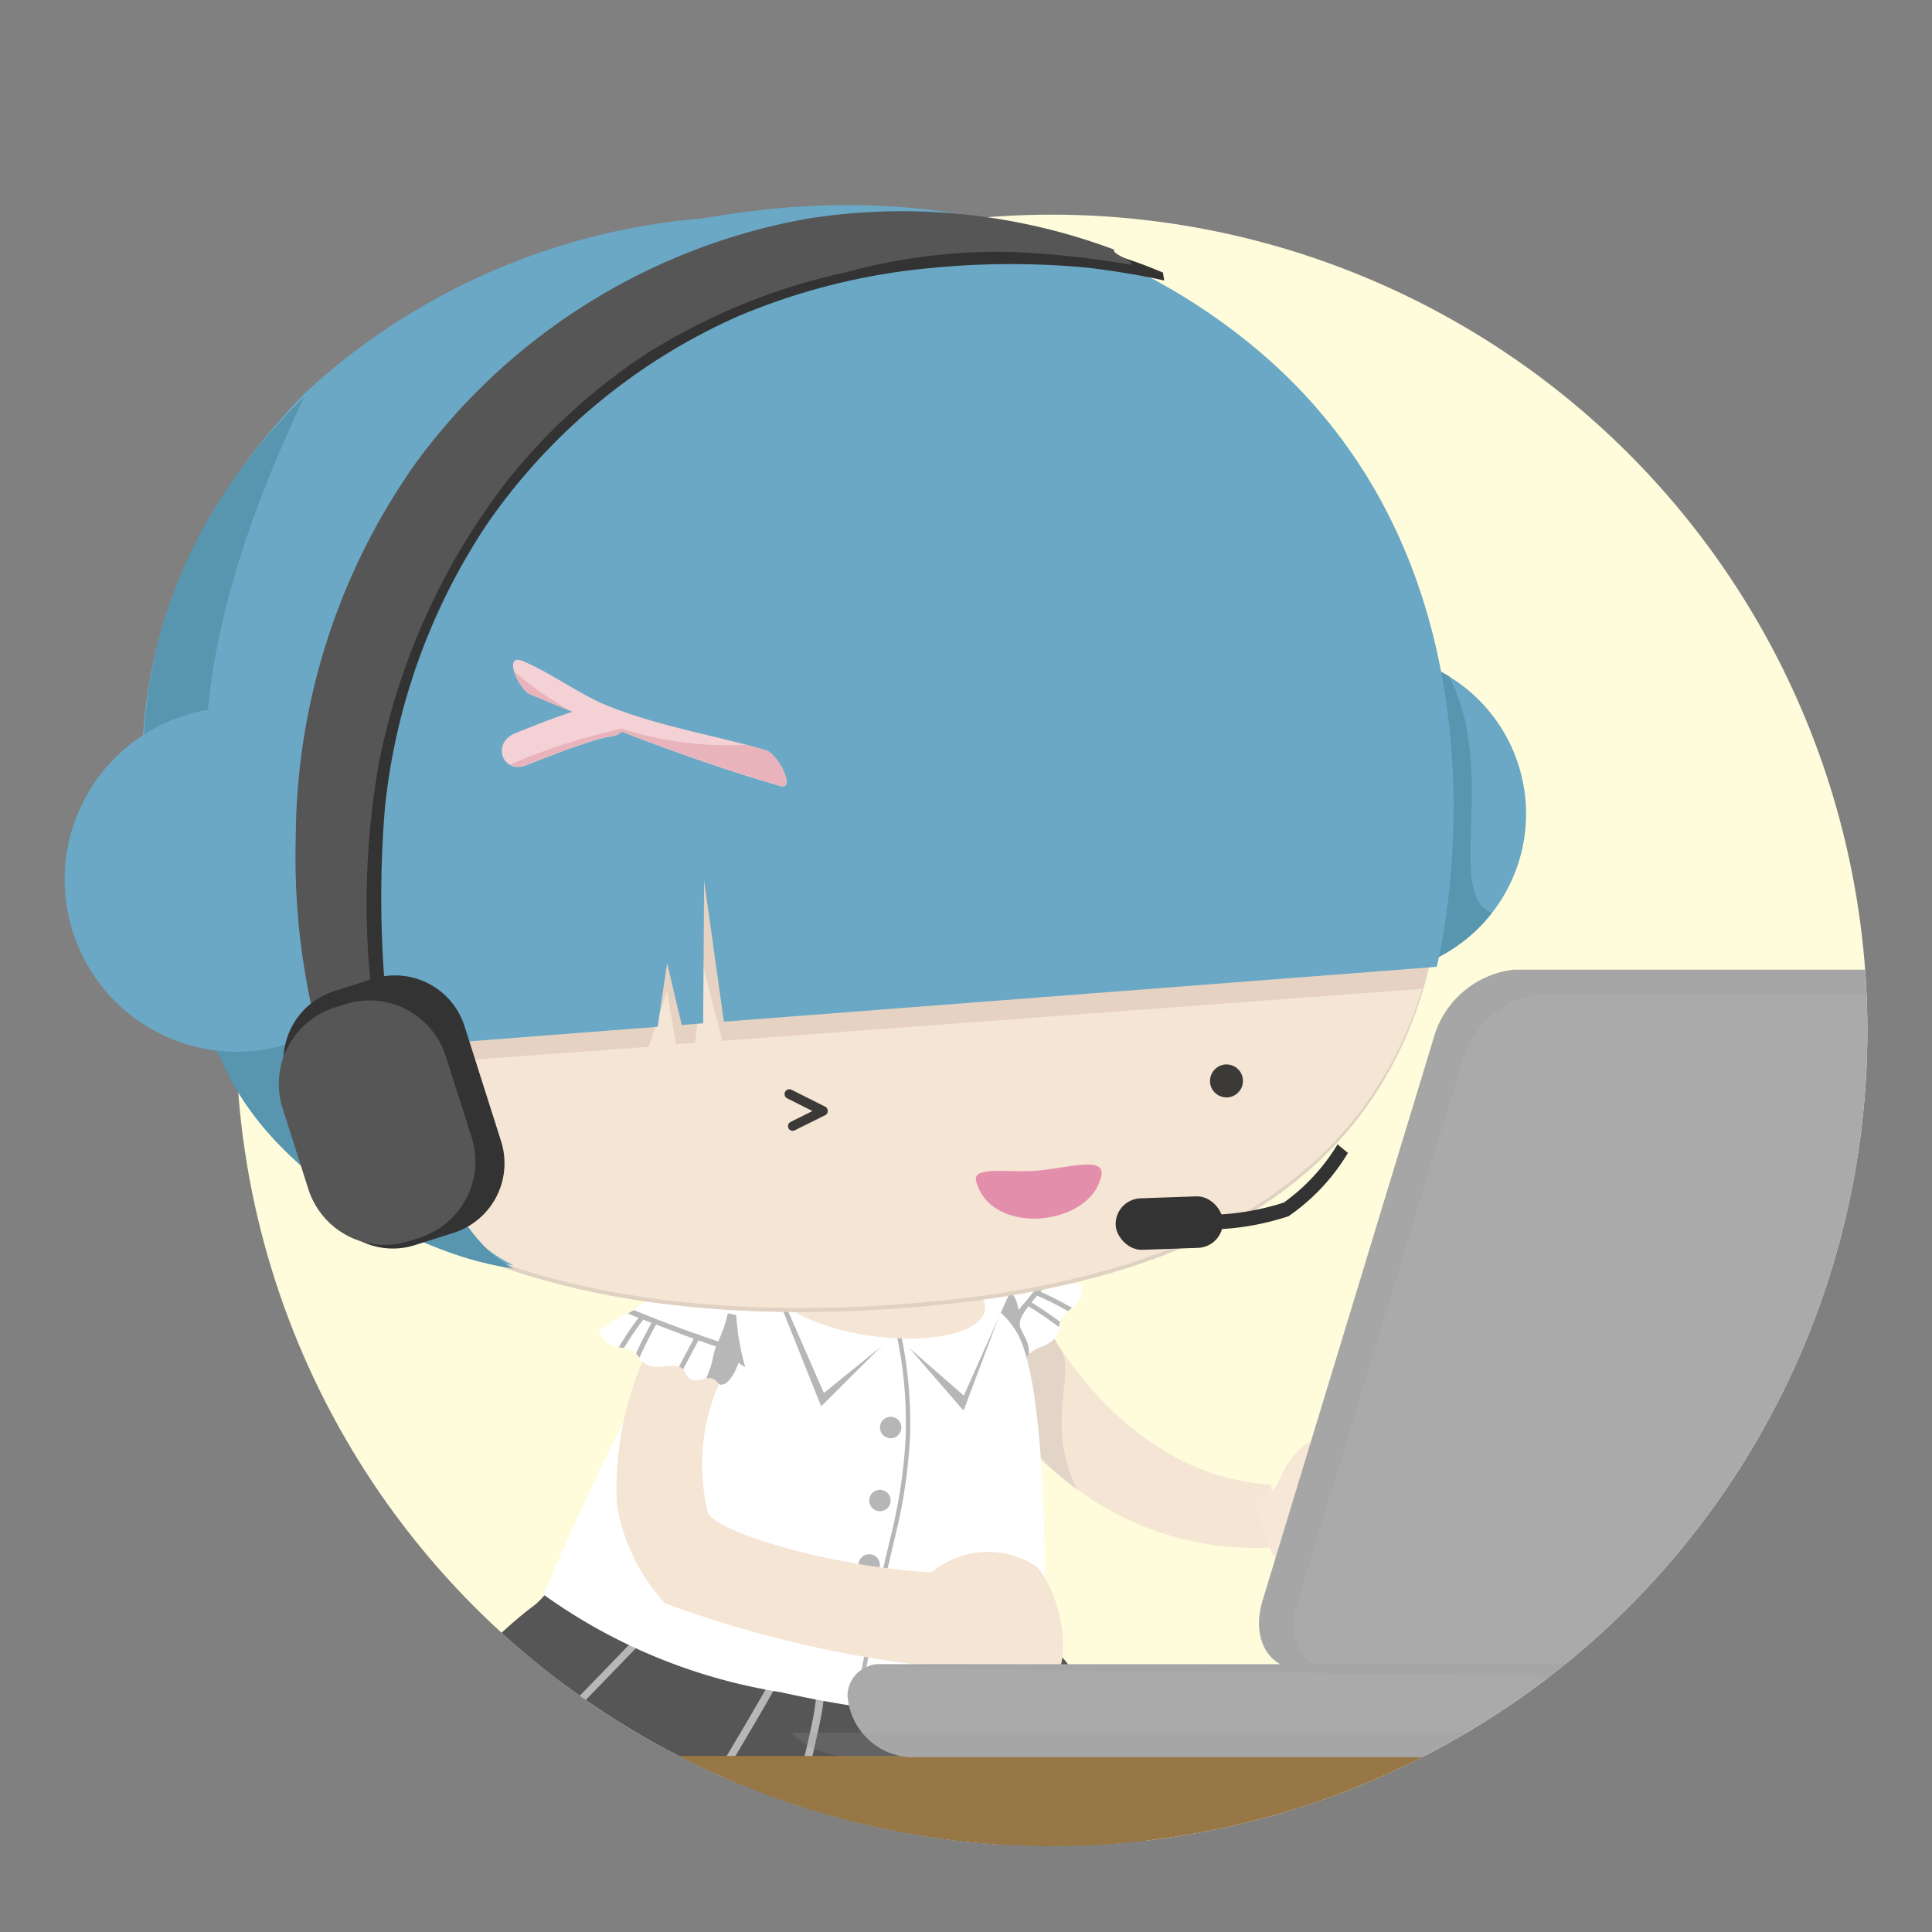<svg id="客服大頭" xmlns="http://www.w3.org/2000/svg" xmlns:xlink="http://www.w3.org/1999/xlink" width="45" height="45" viewBox="0 0 45 45">
  <rect x="0" y="0" width="45" height="45" fill="#808080" stroke="none"/>
  <defs>
    <clipPath id="clip-path">
      <rect id="Rectangle_139" data-name="Rectangle 139" width="45" height="45" transform="translate(4305 2402)" fill="#fff"/>
    </clipPath>
    <clipPath id="clip-path-2">
      <circle id="Ellipse_29" data-name="Ellipse 29" cx="19" cy="19" r="19" transform="translate(4.919 2.925)" fill="#dcf4ff"/>
    </clipPath>
    <clipPath id="clip-path-3">
      <circle id="Ellipse_46" data-name="Ellipse 46" cx="19" cy="19" r="19" transform="translate(4182 2463)" fill="#dcf4ff"/>
    </clipPath>
    <clipPath id="clip-path-4">
      <rect id="Rectangle_137" data-name="Rectangle 137" width="20.623" height="24.17" transform="translate(0 0)" fill="none"/>
    </clipPath>
  </defs>
  <g id="Mask_Group_7" data-name="Mask Group 7" transform="translate(-4305 -2402)" clip-path="url(#clip-path)">
    <g id="Group_29541" data-name="Group 29541" transform="translate(-3.505 -56)">
      <circle id="Ellipse_41" data-name="Ellipse 41" cx="19" cy="19" r="19" transform="translate(4314 2463)" fill="#fffcdc"/>
      <g id="interview" transform="translate(4307.261 2452.667)" style="mix-blend-mode: normal;isolation: isolate">
        <g id="圖層_1" data-name="圖層 1" transform="translate(1.819 7.408)">
          <g id="Group_29490" data-name="Group 29490">
            <g id="Group_29485" data-name="Group 29485">
              <g id="Group_3" data-name="Group 3" clip-path="url(#clip-path-2)">
                <g id="Group_29493" data-name="Group 29493" transform="translate(1 -1)">
                  <g id="Group_29531" data-name="Group 29531" transform="translate(22.129 28.544) rotate(40)">
                    <path id="Path_1115" data-name="Path 1115" d="M183.337,268.569c.355-.5.917-.06,1.6.137s3.551.988,5.818-.725c.357.39.6.672,1,1.065a6.94,6.94,0,0,1-8.135,1.091c-.8-.472-.633-1.065-.276-1.567Z" transform="translate(-183.042 -267.98)" fill="#f5e5d4"/>
                    <path id="Path_1116" data-name="Path 1116" d="M183.337,269.831c.355-.5.917-.06,1.6.137s.862,1.625,2.449,2.273a6.369,6.369,0,0,1-3.77-.842c-.8-.472-.633-1.065-.276-1.567Z" transform="translate(-183.042 -269.242)" fill="#989898" opacity="0.2" style="mix-blend-mode: multiply;isolation: isolate"/>
                  </g>
                  <g id="Group_29532" data-name="Group 29532" transform="matrix(0.883, 0.469, -0.469, 0.883, 21.797, 27.89)">
                    <path id="Path_1117" data-name="Path 1117" d="M182.453,265.382a.108.108,0,0,0-.068-.035l-.046-.007h-.009a1.033,1.033,0,0,0-.545.324,2.763,2.763,0,0,0-.309.7c-.068.238-.168.549-.276.853-.024.064-.049.128-.071.19a3.735,3.735,0,0,1,.855.778c.009-.051,0-.088.007-.139s.02-.117.033-.176h0c.007-.033.013-.066.018-.1a.161.161,0,0,0,.018-.02.053.053,0,0,0,0-.064c-.026-.033-.011-.141.018-.258.037-.152.095-.324.106-.381.042-.214.086-.425.13-.637.037-.183.3-.862.139-1.027Z" transform="translate(-181.13 -264.949)" fill="#fff"/>
                    <path id="Path_1118" data-name="Path 1118" d="M184.847,265.263a.788.788,0,0,0,.179-.328.554.554,0,0,0-.035-.26c-.011-.04-.024-.079-.033-.119a.394.394,0,0,1,0-.2.687.687,0,0,1,.04-.108c.018-.037.037-.075.053-.112a.505.505,0,0,0,.051-.2.724.724,0,0,0-.088-.342.069.069,0,0,0-.086-.029c-.223.1-.443.2-.657.315l-.134.073s-.007,0-.009.007c-.026.013-.053.029-.082.044s-.029.06,0,.082a3.277,3.277,0,0,0-.56,1.883c0,.015,0,.031,0,.046a1.359,1.359,0,0,1-.022.137.545.545,0,0,0,0,.3.581.581,0,0,0,.126.137h0a.185.185,0,0,1,.029.015l.049.022c.035.013.075.026.123.04a.241.241,0,0,0,.037.011c.22.053.516.077.626-.035.071-.077.011-.112.011-.19a.26.26,0,0,1,.075-.212,1.17,1.17,0,0,0,.157-.15.267.267,0,0,0,.06-.181c0-.086-.075-.141-.1-.231a.211.211,0,0,1-.007-.055.259.259,0,0,1,.009-.06,1,1,0,0,1,.187-.3Z" transform="translate(-182.926 -263.567)" fill="#fff"/>
                    <path id="Path_1119" data-name="Path 1119" d="M182.334,265.694c-.143.734.249.465.529.981a.555.555,0,0,0-.009.06.151.151,0,0,0,.007.055c.112.141.209.359-.119.562a.26.26,0,0,0-.075.212c0,.077.06.115-.011.19-.11.112-.406.09-.626.035,0,.068.007.126,0,.187a5.756,5.756,0,0,0-.869-.813h0a.388.388,0,0,0-.035-.022c.022-.062.046-.126.071-.19.079-.227.306-.957.456-1.325.06.013.231-.119.511.258.075-.335.1-.465.161-.8v-.007h.009l.134-.073c-.007.038-.013.077-.02.117s-.02.1-.031.15a6.932,6.932,0,0,1,.829-.013l-.053.112a6.422,6.422,0,0,0-.8.018c-.013.066-.029.132-.042.2.269.018.538.046.8.088.009.042.022.079.033.119-.282-.044-.569-.077-.855-.095h-.007Z" transform="translate(-181.13 -264.684)" fill="#b7b7b7"/>
                  </g>
                  <g id="Group_29533" data-name="Group 29533" transform="translate(5.405 28.268)">
                    <path id="Path_1120" data-name="Path 1120" d="M129.465,305.583c.031.675,1.336,4.629.54,4.837-.5.262-.847.231-2.6.41-.637.064-.141.97.463,1.188a8.587,8.587,0,0,0,3.346.58c1.5.011,2.659-3.984,2.515-5.646s-1.506-3.221-2.756-2.974c-.569.112-1.552.679-1.51,1.6Z" transform="translate(-123.528 -295.109)" fill="#f5e5d4"/>
                    <g id="Group_29505" data-name="Group 29505" transform="translate(2.706 15.659)">
                      <path id="Path_1121" data-name="Path 1121" d="M124.854,334.934a1.034,1.034,0,0,0,.536,1.184s-.02,1.376-.919,1.462l-.287.026-.254-2.637a1.216,1.216,0,0,1,.52-.1c.379,0,.4.062.4.062Z" transform="translate(-123.754 -334.87)" fill="#9e968d"/>
                      <path id="Path_1122" data-name="Path 1122" d="M123.558,337.967l-.174.018-.254-2.641.176-.013.254,2.637Z" transform="translate(-123.13 -335.229)" fill="#717071"/>
                      <path id="Path_1123" data-name="Path 1123" d="M128.671,341.573s-.207-.121-.359-.2c-.128-.068-.057-.183.075-.132a1.452,1.452,0,0,1,.395.245c.057.075-.018.15-.11.095Z" transform="translate(-127.117 -339.822)" fill="#fff"/>
                      <path id="Path_1124" data-name="Path 1124" d="M128.241,343.093s-.207-.121-.359-.205c-.128-.068-.057-.183.075-.132a1.452,1.452,0,0,1,.395.245c.057.075-.018.15-.11.095Z" transform="translate(-126.782 -341.007)" fill="#fff"/>
                    </g>
                    <path id="Path_1127" data-name="Path 1127" d="M173.051,321.631c-.328,2.11-.716,5.467-.765,7.149-.013.463-.99,1.025-1.069.741a53.812,53.812,0,0,1-1.686-9.371c.886.108,4.493,1.413,3.518,1.481Z" transform="translate(-156.595 -307.736)" fill="#f5e5d4"/>
                    <g id="Group_29507" data-name="Group 29507" transform="translate(14.56 20.721)">
                      <path id="Path_1128" data-name="Path 1128" d="M176.929,359.125a1.08,1.08,0,0,0,1.118-.774s1.42-.238,1.678.672c.033.112.06.209.082.291l-2.667.756a1.287,1.287,0,0,1-.2-.516c-.071-.39-.011-.428-.011-.428Z" transform="translate(-176.904 -358.215)" fill="#9e968d"/>
                      <path id="Path_1129" data-name="Path 1129" d="M180.655,362.8l.051.176-2.67.756-.046-.179,2.667-.756Z" transform="translate(-177.75 -361.705)" fill="#717071"/>
                      <path id="Path_1130" data-name="Path 1130" d="M183.453,357.958s-.086.236-.143.41c-.046.145-.179.095-.152-.053a1.579,1.579,0,0,1,.176-.452c.064-.071.157-.009.117.095Z" transform="translate(-181.776 -357.833)" fill="#fff"/>
                      <path id="Path_1131" data-name="Path 1131" d="M185.093,358.108s-.086.236-.143.41c-.046.146-.179.095-.152-.053a1.579,1.579,0,0,1,.176-.452c.064-.071.157-.009.117.095Z" transform="translate(-183.055 -357.95)" fill="#fff"/>
                    </g>
                    <g id="Group_29508" data-name="Group 29508" transform="translate(0 6.549)">
                      <path id="Path_1132" data-name="Path 1132" d="M110.906,300.059a4.51,4.51,0,0,0,1.5.908c.107.034.2.075.3.114a2.159,2.159,0,0,0,.872.248,5.011,5.011,0,0,1,1.356.334,2.979,2.979,0,0,0,.482.24,11,11,0,0,0,1.165.351c1.095.291,2.219.51,3.32.79.394.1.8.15,1.2.214a2.758,2.758,0,0,0,.94.107.063.063,0,0,0,.021-.006l.124.019.18.03c1.514.238,2.459.381,3.98.518q.1.01.193.013c.062,0,.12,0,.18.006a4.419,4.419,0,0,0,1.05-.156l.1-.017a5.066,5.066,0,0,0,1.17.182,2.352,2.352,0,0,0,.493-.047c.767-.139,1.007-.735,1.382-1,.223-.156.036-.574-.182-1.06q-.251-.556-.514-1.107c-.345-.722-.306-.874-.692-1.591-.377-.7-.548-1.549-1-2.238-.225-.345-.193-.786-.67-1.084l-.081-.049c-.011-.015-.021-.032-.034-.047s0-.009-.006-.013a1.029,1.029,0,0,0-.289-.272c-.233-.133-.585-.216-.838-.345-.2-.1-.39-.21-.6-.3a4,4,0,0,0-2.2-.3,3.975,3.975,0,0,1-2.647-.467,4,4,0,0,0-2.176-.467c-.227.019-.443.056-.664.081-.281.032-.64-.009-.906.036a1.006,1.006,0,0,0-.424.2.031.031,0,0,0-.015,0c-.032.006-.064.011-.1.019-.073.015-.146.034-.214.056-.45.139-.651.574-.932.786-.658.495-.97.861-1.564,1.39s-1.292,1.45-1.863,2.009c-.291.287-.58.574-.863.865-.373.381-.724.874-.523,1.056Z" transform="translate(-110.267 -293.245)" fill="#565656"/>
                      <path id="Path_1133" data-name="Path 1133" d="M138.154,295.17c.06.018.117.033.176.049.4.11.809.212,1.215.313a31.96,31.96,0,0,0,3.507.705c1.138.152,2.31.119,3.437.386a15.963,15.963,0,0,0,1.554.375,7.041,7.041,0,0,0,1.287.049h.024a.1.1,0,0,1-.015.013.53.53,0,0,1,.035.048l.084.051c-.152.007-.3.011-.456.009h0c-.212,0-.421-.011-.633-.029a2.263,2.263,0,0,1,.529,1.08,9.373,9.373,0,0,1,.313,1.521c.009.075-.176.075-.185,0a9.05,9.05,0,0,0-.251-1.3,2.324,2.324,0,0,0-.617-1.305.034.034,0,0,1-.011-.015,7.017,7.017,0,0,1-1.087-.216,10.872,10.872,0,0,0-2.125-.375c-.271-.022-.542-.04-.811-.062a.073.073,0,0,1,.037.04,3.407,3.407,0,0,1,0,1.089c-.024.412-.692,2.984-.716,3.4,0,.075-.192.042-.187-.033.022-.375.688-2.909.71-3.283a3.658,3.658,0,0,0,0-1.171c-.007-.024.009-.04.033-.048q-.278-.023-.556-.053c-.117.5-1.9,3.278-2.071,3.768-.024.071-.212.037-.187-.033.168-.485,1.956-3.261,2.069-3.754a.3.3,0,0,1-.042,0,27.8,27.8,0,0,1-2.974-.556.032.032,0,0,1-.009.022c-.112.139-2.226,2.3-2.339,2.438-.051.062-.227,0-.174-.062.112-.139,2.226-2.3,2.339-2.438a.007.007,0,0,0,0,0c-.209-.051-.419-.1-.626-.154l-.571-.143c-.311-.079-.624-.161-.93-.251.071-.022.146-.042.22-.057Z" transform="translate(-131.969 -293.813)" fill="#b7b7b7"/>
                      <path id="Path_1134" data-name="Path 1134" d="M189.28,319.711v.015a4.617,4.617,0,0,0,.139,1.058c.09.351.057.7.132,1.049s-.035.708.04,1.069c.071.335-.15.608-.062.944.055.207-.137.4-.143.6l.106-.018a5.214,5.214,0,0,0,1.2.187,2.419,2.419,0,0,0,.507-.049c-.079-.084-.165-.168-.254-.251a3.453,3.453,0,0,1-.705-.783,2,2,0,0,1-.148-.789,13.076,13.076,0,0,0-.628-3.018c-.022-.064-.187-.088-.185-.018Z" transform="translate(-171.991 -313.908)" fill="#b7b7b7"/>
                      <path id="Path_1136" data-name="Path 1136" d="M163.236,323.178c.062.723-.212,1.4-.154,2.125.035.47.134.95.132,1.415l.185.031a10.669,10.669,0,0,0-.11-1.228c-.088-.8.2-1.548.137-2.343-.009-.075-.192-.077-.187,0Z" transform="translate(-151.562 -316.602)" fill="#b7b7b7"/>
                      <path id="Path_1137" data-name="Path 1137" d="M184.24,327.478c.037,1.058-.419,2.119-.3,3.183.064,0,.123,0,.185.007-.119-1.054.337-2.105.3-3.155,0-.075-.192-.108-.187-.033Z" transform="translate(-167.813 -319.967)" fill="#b7b7b7"/>
                    </g>
                    <g id="Group_29506" data-name="Group 29506" transform="translate(5.402)">
                      <path id="Path_1126" data-name="Path 1126" d="M140.943,264.124c1.409-.591,6.078-.364,6.838,1.664s.483,8.393.483,8.393c-1.023.293-2.877.452-6.1-.269a12.984,12.984,0,0,1-5.527-2.273s2.892-6.922,4.3-7.513Z" transform="translate(-136.358 -263.84)" fill="#fff"/>
                      <g id="Group_29539" data-name="Group 29539" transform="translate(4.607 -1.943)">
                        <path id="Path_1061" data-name="Path 1061" d="M55.74,89.82,54.623,92.4,52.97,91.144l1.584,1.827Z" transform="translate(-49.1 -87.515)" fill="#b7b7b7"/>
                        <path id="Path_1062" data-name="Path 1062" d="M38.97,81.48l2.239,4.793,1.631-1.164-1.733,1.728Z" transform="translate(-38.97 -81.48)" fill="#b7b7b7"/>
                        <path id="Path_1063" data-name="Path 1063" d="M41.61,87.58l1.471,3.359L44.734,89.6,46.34,91l1.12-2.507-1.952.152-.746.829-1-.984Z" transform="translate(-40.88 -85.894)" fill="#fff"/>
                        <circle id="Ellipse_47" data-name="Ellipse 47" cx="0.25" cy="0.25" r="0.25" transform="translate(3.506 5.6)" fill="#b6b6b6"/>
                        <circle id="Ellipse_48" data-name="Ellipse 48" cx="0.25" cy="0.25" r="0.25" transform="translate(3.256 7.3)" fill="#b6b6b6"/>
                        <circle id="Ellipse_49" data-name="Ellipse 49" cx="0.25" cy="0.25" r="0.25" transform="translate(3.006 8.8)" fill="#b6b6b6"/>
                        <path id="Path_1183" data-name="Path 1183" d="M3.935,3.633a9.9,9.9,0,0,1,.222,2.425,12.113,12.113,0,0,1-.338,2.289c-.5,2.069-.878,4.1-.878,4.1" fill="none" stroke="#b6b6b6" stroke-width="0.1"/>
                      </g>
                    </g>
                  </g>
                  <g id="Group_29534" data-name="Group 29534" transform="translate(11.777 29.598)">
                    <g id="Group_29511" data-name="Group 29511">
                      <path id="Path_1143" data-name="Path 1143" d="M147,301.254c-.635.624-.522.934.084,1.984.3.518,1.2.9,2.546.631.967-.2.58-2.268-.04-2.9a2.047,2.047,0,0,0-2.589.284Z" transform="translate(-138.807 -295.159)" fill="#f5e5d4"/>
                      <path id="Path_1144" data-name="Path 1144" d="M139.83,273.3a7.546,7.546,0,0,1,1.764-3.346c.41-.456,1.658.663,1.361,1.232a4.686,4.686,0,0,0-1.142,2.913c.185.646,3.452,2.583,5.583,3.012.22.119-.537,2.488-.751,2.166a26.693,26.693,0,0,1-6.376-3.445,4.438,4.438,0,0,1-.439-2.529Z" transform="translate(-208.729 -219.812) rotate(-16)" fill="#f5e5d4"/>
                    </g>
                  </g>
                  <g id="Group_29535" data-name="Group 29535" transform="matrix(0.545, -0.839, 0.839, 0.545, 12.321, 30.038)">
                    <path id="Path_1161" data-name="Path 1161" d="M150.1,267.191c.044.212.088.425.13.637.011.057.071.229.106.381.029.117.044.225.018.258a.05.05,0,0,0,0,.064l.018.02c.007.033.013.066.018.1h0c.011.062.022.119.033.179s0,.088.007.139a3.736,3.736,0,0,1,.855-.778c-.022-.062-.046-.126-.071-.19-.11-.3-.207-.615-.276-.853a2.841,2.841,0,0,0-.309-.7,1.033,1.033,0,0,0-.545-.324h-.009a.339.339,0,0,1-.046.009.108.108,0,0,0-.068.035C149.807,266.33,150.065,267.008,150.1,267.191Z" transform="translate(-149.108 -265.723)" fill="#fff"/>
                    <path id="Path_1162" data-name="Path 1162" d="M146.7,266.317a.551.551,0,0,1,.009.06.152.152,0,0,1-.007.055c-.022.09-.093.145-.1.231a.257.257,0,0,0,.06.181,1.045,1.045,0,0,0,.157.15.26.26,0,0,1,.075.212c0,.077-.06.115.011.19.11.112.406.09.626.035a.241.241,0,0,0,.037-.011.741.741,0,0,0,.123-.04.519.519,0,0,0,.048-.022.185.185,0,0,0,.029-.015h0a.581.581,0,0,0,.126-.137.545.545,0,0,0,0-.3c-.009-.044-.015-.09-.022-.137,0-.015,0-.029,0-.046a3.245,3.245,0,0,0-.56-1.883c.029-.022.04-.06,0-.082s-.055-.031-.082-.044l-.009-.007c-.044-.026-.09-.051-.134-.073-.214-.115-.432-.218-.657-.315a.07.07,0,0,0-.086.029.7.7,0,0,0-.088.342.47.47,0,0,0,.051.2l.053.112a.783.783,0,0,1,.04.108.421.421,0,0,1,0,.2c-.009.042-.022.079-.033.119a.583.583,0,0,0-.035.26.788.788,0,0,0,.179.328.947.947,0,0,1,.187.3Z" transform="translate(-146.258 -264.317)" fill="#fff"/>
                    <path id="Path_1163" data-name="Path 1163" d="M147.429,266.482c.064.306.132.611.2.917l-.734.066a.552.552,0,0,1,.009.06.152.152,0,0,1-.007.055l.761-.068c.033.141.066.282.1.423a.785.785,0,0,0-.077.018c-.108.029-.207.075-.313.11a1.981,1.981,0,0,1-.353.079.26.26,0,0,1,.075.212c0,.077-.06.115.011.19.11.112.406.09.626.035,0,.068-.007.126,0,.187a5.756,5.756,0,0,1,.869-.813h0a.387.387,0,0,1,.035-.022c-.022-.062-.046-.126-.071-.19a2.77,2.77,0,0,1-.489.137q-.089.02-.185.033c-.037-.148-.075-.3-.11-.443a.055.055,0,0,0-.015-.06q-.185-.764-.331-1.539v-.007h-.009l-.134-.073c.007.037.013.077.02.117s.02.1.031.15a6.932,6.932,0,0,0-.829-.013l.053.112a6.428,6.428,0,0,1,.8.018c.013.066.029.132.042.2-.269.018-.538.046-.8.088-.009.042-.022.079-.033.119.282-.044.569-.077.855-.095h.007Z" transform="translate(-146.455 -265.465)" fill="#b7b7b7"/>
                  </g>
                  <g id="Group_29540" data-name="Group 29540" transform="translate(27.68 32.392)">
                    <path id="Path_1164" data-name="Path 1164" d="M218.2,264.022c-.14.534-.989.817-1.525.676-.106-.028-.821.49-.913.437-.211-.118-.4-.987-.49-1.2-.068-.163.423-.381.5-.56.283-.654.7-1.312,1.78-1.025.173.046.251.3.371.457a1.569,1.569,0,0,1,.241.493,1.39,1.39,0,0,1,.034.714Z" transform="translate(-215.268 -262.285)" fill="#f7e7d6"/>
                    <g id="Group_29525" data-name="Group 29525" transform="translate(1.88 0.366)">
                      <path id="Path_1172" data-name="Path 1172" d="M225.09,264.34s.307-.237.469-.231a.724.724,0,0,1,.554.851c-.154.506-.4.941-.69.933s-.827-.375-.335-1.553Z" transform="translate(-224.839 -264.109)" fill="#f7e7d6"/>
                      <path id="Path_1173" data-name="Path 1173" d="M225.014,264.928c0-.036-.211-.034-.311.287a1.439,1.439,0,0,0,.1,1.1c.183.2.427.255.427.219s-.223-.074-.373-.267c-.209-.267-.082-.845.01-1.073.128-.321.158-.207.15-.267Z" transform="translate(-224.641 -264.751)" fill="#e5d2c2"/>
                    </g>
                    <g id="Group_29526" data-name="Group 29526" transform="translate(0.762 0)">
                      <path id="Path_1174" data-name="Path 1174" d="M219.07,263.226s.273-.867.666-.9,1-.12,1.14.112-.706.361-.706.361.173.895-.52,1.214-.578-.79-.578-.79Z" transform="translate(-219.065 -262.284)" fill="#f7e7d6"/>
                      <path id="Path_1175" data-name="Path 1175" d="M221.185,263.186a.229.229,0,0,0-.02-.026c-.092.323-.72.295-.72.295s.173.895-.52,1.214a.375.375,0,0,1-.506-.148c.064.221.2.369.54.241.55-.211.718-1.164.718-1.164s.646-.179.51-.411Z" transform="translate(-219.349 -262.984)" fill="#e5d2c2"/>
                    </g>
                  </g>
                </g>
              </g>
              <g id="friendly_mainImg_1_" data-name="friendly_mainImg (1)" transform="translate(-35.778 -52.808)" style="mix-blend-mode: normal;isolation: isolate">
                <g id="圖層_1-2" data-name="圖層 1" transform="translate(36.709 55.511)">
                  <g id="Group_29528" data-name="Group 29528" transform="translate(0)">
                    <ellipse id="Ellipse_39" data-name="Ellipse 39" cx="0.973" cy="2.534" rx="0.973" ry="2.534" transform="matrix(0.139, -0.99, 0.99, 0.139, 16.283, 25.987)" fill="#f5e5d4"/>
                    <g id="Group_29515" data-name="Group 29515">
                      <path id="Path_1178" data-name="Path 1178" d="M92.11,164.266c.016,6.649,5.852,11.315,17.059,10.292,8.328-.76,12.589-4.65,11.981-12.531-.52-6.735-7.441-11.692-15.46-11.074S92.094,157.513,92.11,164.266Z" transform="translate(-89.068 -148.916)" fill="#e0d2c2"/>
                      <path id="Path_1145" data-name="Path 1145" d="M209.232,197.484a3.752,3.752,0,1,0,3.453-4.028,3.752,3.752,0,0,0-3.453,4.028Z" transform="translate(-182.686 -183.019)" fill="#6aa8c5"/>
                      <path id="Path_1146" data-name="Path 1146" d="M209.232,197.482a3.751,3.751,0,0,0,6.695,2.024c-1.1-.455.15-3.29-.993-5.511a3.751,3.751,0,0,0-5.7,3.487Z" transform="translate(-182.686 -183.018)" fill="#5896af"/>
                      <path id="Path_1147" data-name="Path 1147" d="M92.11,164.266c.016,6.649,5.852,11.315,17.059,10.292,8.328-.76,12.589-4.65,11.981-12.531-.52-6.735-7.441-11.692-15.46-11.074S92.094,157.513,92.11,164.266Z" transform="translate(-89.068 -149.011)" fill="#f5e5d4"/>
                      <path id="Path_1148" data-name="Path 1148" d="M92.11,164.276a17.577,17.577,0,0,0,1.364,5.024l9.2-.676.425-1.3.211,1.24.445-.032.191-1.773.441,1.727,16.3-1.212s1.035-3.423.465-5.24c-2.024-6.444-7.441-11.692-15.46-11.074s-13.6,6.56-13.58,13.313Z" transform="translate(-89.069 -149.021)" fill="#e5d2c2"/>
                      <path id="Path_1149" data-name="Path 1149" d="M89.7,145.872a15.5,15.5,0,0,1,9.178-4.073c.827-.072,7.232-1.639,12.836,2.9,6.689,5.421,4.361,14.523,4.361,14.523L99.472,160.5l-.461-3.29-.022,3.328-.5.038-.339-1.442-.221,1.485-6.237.482c.012,1.569,1.1,4.235,2.881,5.074-1.9-.213-5.521-1.946-6.775-4.773C87.3,160.5,82.843,152.932,89.7,145.872Z" transform="translate(-84.117 -141.481)" fill="#6aa8c5"/>
                      <path id="Path_1150" data-name="Path 1150" d="M91.829,178.873s1.1,4.3,2.881,5.142c-1.9-.213-5.521-1.946-6.775-4.773-.5-.907-4.883-8.908,1.9-15.532-6.155,12.9,1.992,15.163,1.992,15.163Z" transform="translate(-84.249 -159.25)" fill="#5896af"/>
                      <path id="Path_1151" data-name="Path 1151" d="M214.906,241.667a.384.384,0,1,0,.351-.421.388.388,0,0,0-.351.421Z" transform="translate(-188.227 -221.23)" fill="#3c3a39"/>
                      <g id="Group_29513" data-name="Group 29513" transform="translate(10.186 10.592)">
                        <path id="Path_1152" data-name="Path 1152" d="M133.871,196.383c-1.248-.363-2.438-.546-3.651-1.021-.656-.257-1.348-.778-2-1.051-.494-.209-.114.654.16.77.325.136.654.273.981.405-.447.148-.891.323-1.328.5-.566.223-.3.967.263.744s1.123-.441,1.7-.612c-.04.012.154-.038.215-.048l.022,0a.571.571,0,0,0,.287-.116c1.212.469,2.438.9,3.679,1.262.387.112-.046-.744-.327-.827Z" transform="translate(-127.722 -194.278)" fill="#f4d1d5"/>
                        <path id="Path_1153" data-name="Path 1153" d="M131.27,202.36a.571.571,0,0,1-.287.116l-.022,0c-.06.01-.255.06-.215.048-.574.171-1.137.391-1.7.612a.448.448,0,0,1-.389-.006,14.381,14.381,0,0,1,2.6-.835c.04,0,.032.038.008.06" transform="translate(-128.472 -200.691)" fill="#e8b3bb"/>
                        <path id="Path_1154" data-name="Path 1154" d="M129.14,195.62a.954.954,0,0,0,.377.534c.325.136.73.3.981.405A7.236,7.236,0,0,1,129.14,195.62Z" transform="translate(-128.856 -195.351)" fill="#e8b3bb"/>
                        <path id="Path_1155" data-name="Path 1155" d="M144.869,202.789c-.229-.066-.231-.07-.457-.128a8.076,8.076,0,0,1-2.881-.367c-.046-.012-.078.05-.014.058,1.212.469,2.438.9,3.679,1.262.387.112-.046-.744-.327-.827Z" transform="translate(-138.72 -200.685)" fill="#e8b3bb"/>
                      </g>
                      <path id="Path_1156" data-name="Path 1156" d="M187.73,248.274c-.1-.361.74-.2,1.364-.243.716-.052,1.637-.355,1.553.1C190.424,249.319,188.077,249.578,187.73,248.274Z" transform="translate(-166.499 -225.537)" fill="#e38eaa"/>
                      <g id="Group_29514" data-name="Group 29514" transform="translate(7.302 20.277)">
                        <path id="Path_1157" data-name="Path 1157" d="M115.781,245.5a1.9,1.9,0,0,1-2.434-1.946c-.036-1.382,1.34-1.039,1.749-.662a3.966,3.966,0,0,1,.532.624" transform="translate(-113.347 -242.553)" fill="#f5e5d4"/>
                        <path id="Path_1158" data-name="Path 1158" d="M117.477,245.491s-.56-.261-.61.439a1.4,1.4,0,0,0,1.021,1.414,7.341,7.341,0,0,0-.217-.74l-.373-.112.287-.287Z" transform="translate(-116.158 -244.863)" fill="#e5d2c2"/>
                      </g>
                      <path id="Path_1159" data-name="Path 1159" d="M76.962,204.1a4.011,4.011,0,1,0,3.691-4.307A4.011,4.011,0,0,0,76.962,204.1Z" transform="translate(-76.95 -188.084)" fill="#6aa8c5"/>
                      <path id="Path_1160" data-name="Path 1160" d="M165.677,245.1a.112.112,0,0,1-.07-.058.109.109,0,0,1,.05-.148l.508-.253-.588-.295a.111.111,0,1,1,.1-.2l.784.393a.107.107,0,0,1,.06.1.108.108,0,0,1-.062.1l-.706.351a.119.119,0,0,1-.078.008Z" transform="translate(-148.747 -223.541)" fill="#3c3a39"/>
                    </g>
                  </g>
                </g>
              </g>
            </g>
          </g>
        </g>
      </g>
      <g id="Group_29538" data-name="Group 29538" transform="translate(12)">
        <rect id="Rectangle_138" data-name="Rectangle 138" width="2.5" height="1.2" rx="0.6" transform="translate(4322.47 2485.932) rotate(-2)" fill="#333"/>
        <path id="Path_1183-2" data-name="Path 1183" d="M4276.672,2487.806l-.006-.341a6,6,0,0,0,1.742-.287,4.59,4.59,0,0,0,1.251-1.356l.242.2a4.761,4.761,0,0,1-1.383,1.474A6.12,6.12,0,0,1,4276.672,2487.806Z" transform="translate(48 -1.168)" fill="#333"/>
      </g>
      <g id="Mask_Group_6" data-name="Mask Group 6" transform="translate(132)" clip-path="url(#clip-path-3)">
        <g id="Group_29530" data-name="Group 29530" transform="translate(4178.081 2460.075)">
          <rect id="Rectangle_136" data-name="Rectangle 136" width="28.2" height="3" transform="translate(10.919 38.825)" fill="#967745"/>
          <g id="Group_29561" data-name="Group 29561" transform="translate(16.325 20.045)">
            <path id="Path_1085" data-name="Path 1085" d="M81.834,97.946h20.5a2.2,2.2,0,0,0,1.862-1.6l3.983-13.091c.269-.882-.132-1.6-.892-1.6h-20.5a2.2,2.2,0,0,0-1.862,1.6L80.943,96.348c-.269.882.132,1.6.892,1.6Z" transform="translate(-69.435 -81.19)" fill="#aaa"/>
            <path id="Path_1086" data-name="Path 1086" d="M107.3,81.66H86.8a2.2,2.2,0,0,0-1.862,1.6L80.953,96.348c-.269.882.132,1.6.892,1.6h.784c-.735,0-1.122-.691-.862-1.543l3.846-12.635a2.13,2.13,0,0,1,1.8-1.543H107.2a.973.973,0,0,1,.926,1.24l.064-.206c.269-.882-.132-1.6-.892-1.6Z" transform="translate(-69.447 -81.19)" fill="#989898" opacity="0.2" style="mix-blend-mode: multiply;isolation: isolate"/>
            <path id="Path_1087" data-name="Path 1087" d="M124.69,99.828h.073a2.13,2.13,0,0,0,1.8-1.543l3.846-12.635a1.716,1.716,0,0,0,.064-.3l-3.919,12.88a2.208,2.208,0,0,1-1.862,1.6Z" transform="translate(-91.801 -83.542)" fill="#1a5d99"/>
            <path id="Path_1088" data-name="Path 1088" d="M1.64,0H28.606a1.541,1.541,0,0,1,1.635,1.425v.052a.747.747,0,0,1-.79.688H.79A.747.747,0,0,1,0,1.477V1.425A1.541,1.541,0,0,1,1.635,0Z" transform="translate(32.081 18.808) rotate(180)" fill="#aaa"/>
            <path id="Path_1089" data-name="Path 1089" d="M108.878,115.586V115.5c0-.461-.6-.833-1.336-.833H79.07c5.107.431,29.51-.309,28.94,2.166a1.521,1.521,0,0,0,.868-1.249Z" transform="translate(-76.798 -98.027)" fill="#989898" opacity="0.2" style="mix-blend-mode: multiply;isolation: isolate"/>
            <path id="Path_1090" data-name="Path 1090" d="M58.6,118.88a2.156,2.156,0,0,0,1.494.573H88.148a2.156,2.156,0,0,0,1.494-.573Z" transform="translate(-58.09 -100.645)" fill="#989898" opacity="0.2" style="mix-blend-mode: multiply;isolation: isolate"/>
          </g>
        </g>
      </g>
      <g id="Group_29537" data-name="Group 29537" transform="translate(4315 2462.915)">
        <g id="Group_29536" data-name="Group 29536" clip-path="url(#clip-path-4)">
          <path id="Path_1179" data-name="Path 1179" d="M1.64,18.079a1.721,1.721,0,0,1,.831,0,25.545,25.545,0,0,1,0-4.184A14.585,14.585,0,0,1,4.882,7.244,13.988,13.988,0,0,1,10.7,2.45a15.052,15.052,0,0,1,4.35-1.109,19.159,19.159,0,0,1,3.714-.028c.813.087,1.61.252,1.611.252l.246.053c-.01-.061-.019-.122-.028-.183a10.745,10.745,0,0,0-1.84-.6,12.033,12.033,0,0,0-5.7.177A14.4,14.4,0,0,0,5.828,4.6a14.3,14.3,0,0,0-3.907,7.441,16.993,16.993,0,0,0-.281,6.034" fill="#333"/>
          <path id="Path_1180" data-name="Path 1180" d="M.754,18.5a16.34,16.34,0,0,1-.36-3.907,15.2,15.2,0,0,1,2.8-8.73A14.464,14.464,0,0,1,12.31.178,14.1,14.1,0,0,1,19.459.9c-.083.1.47.25.387.352a21.56,21.56,0,0,0-2.853-.3,13.446,13.446,0,0,0-3.769.472A14.415,14.415,0,0,0,8.541,3.337,13.961,13.961,0,0,0,5.326,6.274a15.708,15.708,0,0,0-2.992,6.568A18.811,18.811,0,0,0,2.158,18.2c-.453.2-.951.089-1.4.292" fill="#565656"/>
          <path id="Path_1181" data-name="Path 1181" d="M4.071,23.8l-.9.286a1.7,1.7,0,0,1-2.133-1.1L.186,20.3A1.7,1.7,0,0,1,1.291,18.17l.9-.286a1.7,1.7,0,0,1,2.133,1.1l.852,2.682A1.7,1.7,0,0,1,4.071,23.8" fill="#333"/>
          <path id="Path_1182" data-name="Path 1182" d="M3.275,23.915l-.245.078A1.867,1.867,0,0,1,.686,22.779L.088,20.9A1.866,1.866,0,0,1,1.3,18.553l.245-.078a1.866,1.866,0,0,1,2.344,1.214l.6,1.882a1.866,1.866,0,0,1-1.214,2.344" fill="#565656"/>
        </g>
      </g>
    </g>
  </g>
</svg>

